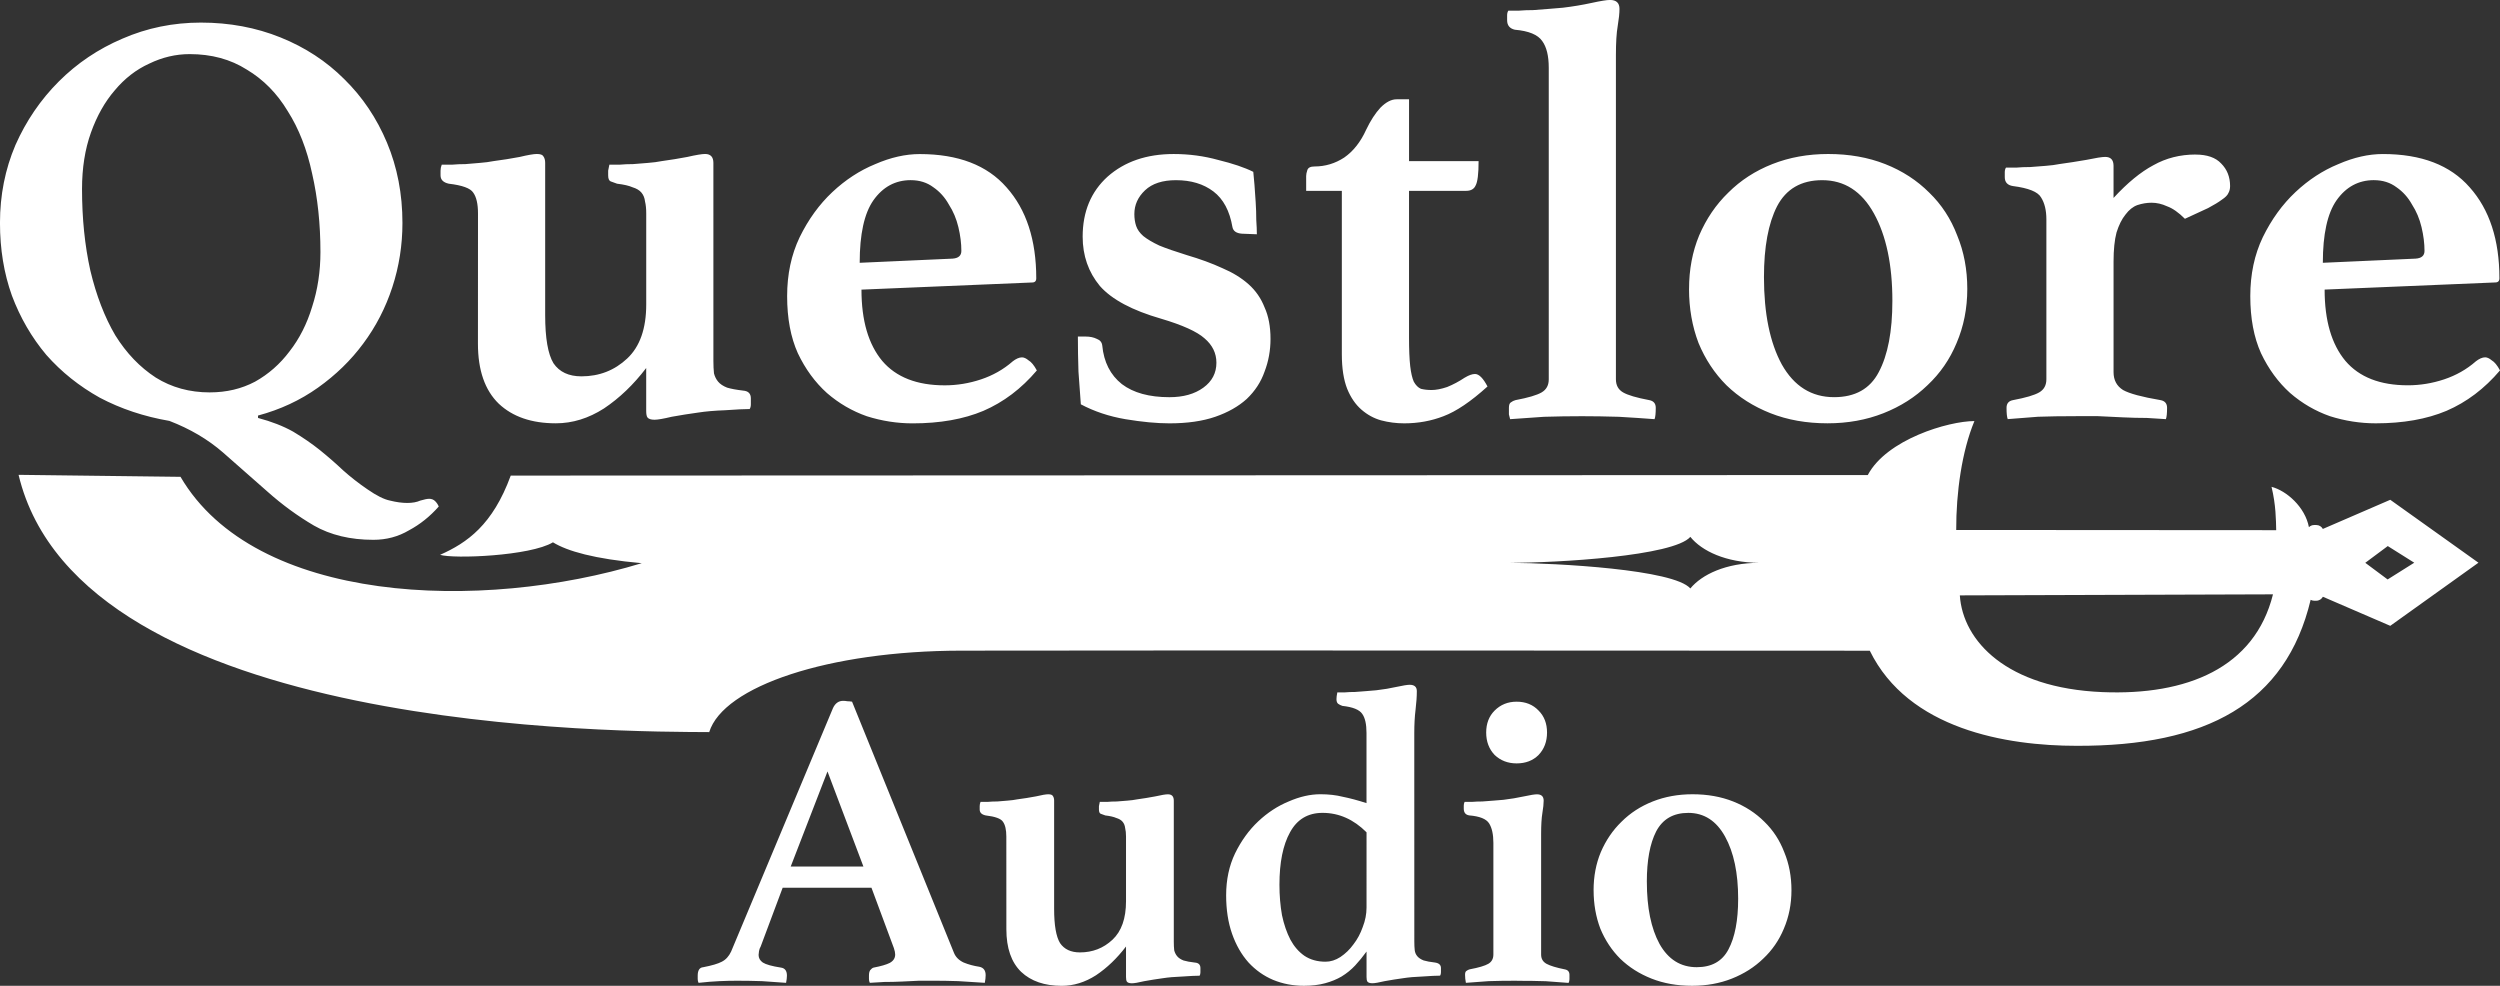 <?xml version="1.0" encoding="UTF-8" standalone="no"?>
<!-- Created with Inkscape (http://www.inkscape.org/) -->

<svg
   width="131.701mm"
   height="51.933mm"
   viewBox="0 0 131.701 51.933"
   version="1.1"
   id="svg5"
   inkscape:version="1.2 (dc2aeda, 2022-05-15)"
   sodipodi:docname="QLAudioLogo.svg"
   xml:space="preserve"
   inkscape:export-filename="QL Logo 4.svg"
   inkscape:export-xdpi="215.95494"
   inkscape:export-ydpi="215.95494"
   xmlns:inkscape="http://www.inkscape.org/namespaces/inkscape"
   xmlns:sodipodi="http://sodipodi.sourceforge.net/DTD/sodipodi-0.dtd"
   xmlns="http://www.w3.org/2000/svg"
   xmlns:svg="http://www.w3.org/2000/svg"><rect x="0" y="0" width="131.701" height="51.933" fill="#333333" stroke="none"/><sodipodi:namedview
     id="namedview7"
     pagecolor="#cdcdcd"
     bordercolor="#999999"
     borderopacity="1"
     inkscape:showpageshadow="0"
     inkscape:pageopacity="0"
     inkscape:pagecheckerboard="0"
     inkscape:deskcolor="#d1d1d1"
     inkscape:document-units="mm"
     showgrid="false"
     inkscape:zoom="0.64515723"
     inkscape:cx="197.62624"
     inkscape:cy="271.25171"
     inkscape:window-width="1440"
     inkscape:window-height="802"
     inkscape:window-x="0"
     inkscape:window-y="23"
     inkscape:window-maximized="0"
     inkscape:current-layer="svg5"
     showguides="true"><inkscape:grid
       type="xygrid"
       id="grid146" /><sodipodi:guide
       position="65.517,109.55"
       orientation="1,0"
       id="guide518"
       inkscape:locked="false" /><sodipodi:guide
       position="28.453,111.085"
       orientation="0,-1"
       id="guide520"
       inkscape:locked="false" /></sodipodi:namedview><defs
     id="defs2" /><path
     id="path760"
     d="m 130.417,19.043 q 0.282,-0.219 0.501,-0.219 0.157,0 0.345,0.157 0.219,0.125 0.438,0.532 -1.221,1.441 -2.819,2.13 -1.566,0.658 -3.727,0.658 -1.221,0 -2.412,-0.376 -1.159,-0.407 -2.098,-1.221 -0.94,-0.846 -1.535,-2.098 -0.564,-1.253 -0.564,-3.007 0,-1.723 0.658,-3.101 0.689,-1.409 1.723,-2.38 1.034,-0.971 2.255,-1.472 1.221,-0.532 2.349,-0.532 3.038,0 4.573,1.754 1.566,1.754 1.566,4.792 0,0.219 -0.219,0.219 l -8.989,0.376 q 0,2.443 1.096,3.758 1.096,1.284 3.289,1.284 0.971,0 1.911,-0.313 0.94,-0.313 1.66,-0.94 z m -5.356,-9.553 q -1.221,0 -1.973,1.065 -0.72,1.034 -0.72,3.289 l 4.886,-0.219 q 0.47,-0.031 0.47,-0.407 0,-0.595 -0.157,-1.253 -0.157,-0.658 -0.501,-1.19 -0.313,-0.564 -0.814,-0.908 -0.501,-0.376 -1.19,-0.376 z m -9.396,-1.347 q 0.908,0 1.347,0.47 0.47,0.47 0.47,1.19 0,0.219 -0.094,0.376 -0.063,0.157 -0.345,0.345 -0.251,0.188 -0.72,0.438 -0.47,0.219 -1.221,0.564 -0.501,-0.501 -0.94,-0.658 -0.407,-0.188 -0.814,-0.188 -0.376,0 -0.752,0.125 -0.345,0.125 -0.626,0.501 -0.282,0.345 -0.47,0.94 -0.157,0.595 -0.157,1.535 v 5.826 q 0,0.626 0.501,0.94 0.501,0.282 1.973,0.532 0.345,0.063 0.345,0.407 0,0.438 -0.063,0.595 -0.407,-0.031 -1.002,-0.063 -0.595,0 -1.253,-0.031 -0.658,-0.031 -1.315,-0.063 -0.626,0 -1.128,0 -1.19,0 -2.036,0.031 -0.846,0.063 -1.597,0.125 -0.063,-0.157 -0.063,-0.595 0,-0.345 0.345,-0.407 1.002,-0.188 1.378,-0.407 0.376,-0.219 0.376,-0.689 v -8.425 q 0,-0.72 -0.282,-1.159 -0.251,-0.438 -1.472,-0.595 -0.438,-0.063 -0.438,-0.47 0,-0.094 0,-0.251 0,-0.157 0.063,-0.251 0.188,0 0.532,0 0.345,-0.031 0.752,-0.031 0.407,-0.031 0.814,-0.063 0.407,-0.031 0.72,-0.094 0.689,-0.094 1.409,-0.219 0.752,-0.157 1.002,-0.157 0.438,0 0.438,0.47 v 1.691 q 1.096,-1.19 2.098,-1.723 1.002,-0.564 2.224,-0.564 z M 88.98,15.222 q 0,-1.535 0.532,-2.819 0.564,-1.315 1.535,-2.255 0.971,-0.971 2.318,-1.503 1.347,-0.532 2.944,-0.532 1.66,0 3.007,0.532 1.347,0.532 2.318,1.503 0.971,0.94 1.472,2.255 0.532,1.284 0.532,2.819 0,1.535 -0.564,2.85 -0.532,1.284 -1.535,2.224 -0.971,0.94 -2.318,1.472 -1.347,0.532 -2.944,0.532 -1.66,0 -3.007,-0.532 -1.347,-0.532 -2.318,-1.472 -0.94,-0.94 -1.472,-2.224 -0.501,-1.315 -0.501,-2.85 z m 3.946,-0.626 q 0,2.881 0.94,4.604 0.971,1.723 2.756,1.723 1.66,0 2.349,-1.315 0.72,-1.347 0.72,-3.758 0,-2.85 -0.971,-4.604 -0.971,-1.754 -2.725,-1.754 -1.66,0 -2.38,1.378 -0.689,1.347 -0.689,3.727 z m -5.763,7.486 q -0.814,-0.063 -1.879,-0.125 -1.034,-0.031 -1.942,-0.031 -1.002,0 -2.004,0.031 -0.971,0.063 -1.785,0.125 -0.031,-0.125 -0.063,-0.251 0,-0.157 0,-0.345 0,-0.219 0.094,-0.282 0.125,-0.094 0.251,-0.125 1.002,-0.188 1.378,-0.407 0.376,-0.219 0.376,-0.689 V 3.57 q 0,-0.94 -0.345,-1.409 -0.345,-0.501 -1.441,-0.595 -0.407,-0.094 -0.407,-0.501 0,-0.094 0,-0.251 0,-0.157 0.063,-0.251 0.188,0 0.532,0 0.376,-0.031 0.783,-0.031 0.407,-0.031 0.814,-0.063 0.407,-0.031 0.752,-0.063 0.783,-0.094 1.503,-0.251 0.72,-0.157 0.971,-0.157 0.501,0 0.501,0.47 0,0.345 -0.094,0.908 -0.094,0.532 -0.094,1.535 V 19.982 q 0,0.47 0.376,0.689 0.376,0.219 1.378,0.407 0.345,0.063 0.345,0.407 0,0.438 -0.063,0.595 z m -9.991,-2.192 q 0.313,-0.188 0.532,-0.188 0.313,0 0.658,0.658 -1.315,1.19 -2.318,1.566 -0.971,0.376 -2.067,0.376 -0.626,0 -1.221,-0.157 -0.564,-0.157 -1.034,-0.564 -0.47,-0.407 -0.752,-1.096 -0.282,-0.72 -0.282,-1.817 v -8.613 h -1.879 V 9.271 q 0,-0.125 0.063,-0.313 0.063,-0.188 0.376,-0.188 0.846,0 1.566,-0.47 0.72,-0.501 1.159,-1.472 0.345,-0.72 0.752,-1.159 0.438,-0.438 0.846,-0.438 h 0.658 v 3.257 h 3.664 q 0,1.002 -0.157,1.284 -0.125,0.282 -0.501,0.282 h -3.007 v 7.736 q 0,0.94 0.063,1.503 0.063,0.532 0.188,0.814 0.157,0.282 0.376,0.376 0.251,0.063 0.564,0.063 0.345,0 0.814,-0.157 0.47,-0.188 0.94,-0.501 z m -11.745,-7.579 q -0.438,-0.031 -0.501,-0.345 -0.219,-1.284 -1.002,-1.879 -0.783,-0.595 -1.973,-0.595 -1.065,0 -1.629,0.532 -0.564,0.532 -0.564,1.253 0,0.345 0.094,0.626 0.094,0.282 0.376,0.532 0.313,0.251 0.846,0.501 0.532,0.219 1.441,0.501 1.065,0.313 1.879,0.689 0.814,0.345 1.378,0.846 0.564,0.501 0.846,1.221 0.313,0.689 0.313,1.66 0,0.908 -0.313,1.723 -0.282,0.814 -0.94,1.441 -0.658,0.595 -1.66,0.94 -1.002,0.345 -2.412,0.345 -1.002,0 -2.318,-0.219 -1.284,-0.219 -2.349,-0.783 -0.063,-0.814 -0.125,-1.723 -0.031,-0.94 -0.031,-1.848 h 0.407 q 0.345,0 0.595,0.125 0.251,0.094 0.282,0.345 0.125,1.315 1.034,2.036 0.908,0.689 2.506,0.689 1.096,0 1.785,-0.501 0.689,-0.501 0.689,-1.315 0,-0.752 -0.626,-1.284 -0.595,-0.532 -2.286,-1.034 -2.286,-0.658 -3.226,-1.723 -0.908,-1.096 -0.908,-2.6 0,-1.973 1.315,-3.163 1.347,-1.19 3.477,-1.19 1.221,0 2.349,0.313 1.159,0.282 1.848,0.626 0.031,0.251 0.063,0.689 0.031,0.407 0.063,0.908 0.031,0.47 0.031,0.94 0.031,0.438 0.031,0.752 z m -12.09,6.734 q 0.282,-0.219 0.501,-0.219 0.157,0 0.345,0.157 0.219,0.125 0.438,0.532 -1.221,1.441 -2.819,2.13 -1.566,0.658 -3.727,0.658 -1.221,0 -2.412,-0.376 -1.159,-0.407 -2.098,-1.221 -0.94,-0.846 -1.535,-2.098 -0.564,-1.253 -0.564,-3.007 0,-1.723 0.658,-3.101 0.689,-1.409 1.723,-2.38 1.034,-0.971 2.255,-1.472 1.221,-0.532 2.349,-0.532 3.038,0 4.573,1.754 1.566,1.754 1.566,4.792 0,0.219 -0.219,0.219 l -8.989,0.376 q 0,2.443 1.096,3.758 1.096,1.284 3.289,1.284 0.971,0 1.911,-0.313 0.94,-0.313 1.66,-0.94 z M 47.982,9.49 q -1.221,0 -1.973,1.065 -0.72,1.034 -0.72,3.289 l 4.886,-0.219 q 0.47,-0.031 0.47,-0.407 0,-0.595 -0.157,-1.253 -0.157,-0.658 -0.501,-1.19 -0.313,-0.564 -0.814,-0.908 -0.501,-0.376 -1.19,-0.376 z M 25.181,11.244 q 0,-0.752 -0.251,-1.096 -0.219,-0.345 -1.284,-0.47 -0.438,-0.094 -0.438,-0.438 0,-0.094 0,-0.251 0,-0.157 0.063,-0.313 0.188,0 0.532,0 0.345,-0.031 0.72,-0.031 0.376,-0.031 0.752,-0.063 0.407,-0.031 0.72,-0.094 0.72,-0.094 1.378,-0.219 0.658,-0.157 0.908,-0.157 0.282,0 0.345,0.125 0.094,0.125 0.094,0.345 v 8.018 q 0,1.817 0.438,2.537 0.47,0.689 1.472,0.689 1.409,0 2.412,-0.94 1.002,-0.94 1.002,-2.85 v -4.792 q 0,-0.376 -0.063,-0.626 -0.031,-0.282 -0.188,-0.47 -0.157,-0.188 -0.47,-0.282 -0.282,-0.125 -0.814,-0.188 -0.188,-0.063 -0.345,-0.125 -0.125,-0.063 -0.125,-0.313 0,-0.094 0,-0.251 0.031,-0.157 0.063,-0.313 0.219,0 0.532,0 0.345,-0.031 0.72,-0.031 0.407,-0.031 0.783,-0.063 0.407,-0.031 0.72,-0.094 0.689,-0.094 1.347,-0.219 0.689,-0.157 0.94,-0.157 0.438,0 0.438,0.47 V 19.011 q 0,0.376 0.031,0.658 0.063,0.251 0.219,0.438 0.157,0.188 0.47,0.313 0.313,0.094 0.846,0.157 0.407,0.031 0.407,0.407 0,0.157 0,0.313 0,0.157 -0.063,0.251 -0.407,0 -1.284,0.063 -0.846,0.031 -1.441,0.125 -0.689,0.094 -1.378,0.219 -0.658,0.157 -0.908,0.157 -0.282,0 -0.376,-0.125 -0.063,-0.094 -0.063,-0.345 v -2.255 q -1.002,1.315 -2.224,2.13 -1.221,0.783 -2.537,0.783 -1.911,0 -3.007,-1.034 -1.096,-1.065 -1.096,-3.163 z m -11.588,10.774 q 1.065,0.282 1.848,0.72 0.783,0.47 1.409,0.971 0.658,0.532 1.221,1.065 0.595,0.532 1.284,1.002 0.72,0.501 1.19,0.595 0.501,0.125 0.908,0.125 0.407,0 0.689,-0.125 0.313,-0.094 0.47,-0.094 0.188,0 0.313,0.125 0.125,0.125 0.188,0.282 -0.689,0.783 -1.566,1.253 -0.846,0.501 -1.879,0.501 -1.817,0 -3.132,-0.752 -1.284,-0.752 -2.443,-1.785 -1.128,-1.002 -2.349,-2.067 -1.19,-1.034 -2.819,-1.66 -2.004,-0.345 -3.664,-1.221 -1.629,-0.908 -2.819,-2.255 -1.159,-1.378 -1.817,-3.132 -0.626,-1.754 -0.626,-3.821 0,-2.192 0.814,-4.103 0.846,-1.911 2.286,-3.351 1.441,-1.441 3.351,-2.255 1.942,-0.846 4.134,-0.846 2.255,0 4.197,0.783 1.942,0.783 3.351,2.192 1.441,1.409 2.255,3.351 0.814,1.942 0.814,4.228 0,1.754 -0.532,3.383 -0.532,1.629 -1.535,2.975 -0.971,1.315 -2.38,2.318 -1.409,1.002 -3.163,1.472 z m -2.537,-1.347 q 1.315,0 2.38,-0.564 1.065,-0.595 1.817,-1.597 0.783,-1.002 1.19,-2.349 0.438,-1.347 0.438,-2.881 0,-2.224 -0.438,-4.134 -0.407,-1.911 -1.284,-3.289 -0.846,-1.409 -2.161,-2.192 -1.284,-0.814 -3.007,-0.814 -1.096,0 -2.13,0.501 -1.034,0.47 -1.817,1.409 -0.783,0.908 -1.253,2.224 -0.47,1.315 -0.47,2.975 0,2.318 0.438,4.291 0.47,1.973 1.315,3.414 0.877,1.409 2.13,2.224 1.253,0.783 2.85,0.783 z m 92.954,1.511 c -1.369,0.002 -4.623,0.968 -5.614,2.843 l -19.66,0.009 -25.915,0.01 -25.915,0.01 c -0.953,2.605 -2.3,3.542 -3.722,4.174 0.696,0.222 4.753,0.064 5.946,-0.659 0.753,0.464 2.172,0.875 4.677,1.099 -8.488,2.586 -20.371,2.158 -24.297,-4.549 l -8.532,-0.105 c 3.266,13.66 31.975,13.526 36.384,13.553 0.747,-2.412 6.282,-4.281 13.26,-4.291 15.953,-0.023 31.92,0.003 47.879,0.003 2.03,4.143 7.195,5.01 10.9,5.01 6.824,0.023 11.022,-2.23 12.325,-7.691 0.056,0.03 0.12,0.048 0.188,0.048 h 0.107 c 0.152,0 0.283,-0.085 0.349,-0.21 l 3.55,1.532 4.646,-3.325 -4.646,-3.315 -3.551,1.536 c -0.067,-0.124 -0.197,-0.207 -0.348,-0.207 h -0.107 c -0.109,0 -0.207,0.043 -0.279,0.114 -0.202,-1.065 -1.18,-1.921 -1.97,-2.126 0.233,0.965 0.233,1.747 0.246,2.284 l -16.857,-0.011 c -0.006,-1.975 0.298,-4.141 0.958,-5.735 z m -14.962,6.1 c 0.591,0.738 1.874,1.36 3.63,1.367 -1.762,0.006 -3.029,0.621 -3.63,1.351 -0.876,-1.002 -6.972,-1.331 -9.528,-1.351 2.555,4.5e-4 8.649,-0.354 9.528,-1.367 z m 36.741,0.485 1.395,0.877 -1.403,0.882 -1.177,-0.877 z m -22.543,2.598 16.496,-0.055 c -0.967,3.879 -4.541,5.336 -8.992,5.15 -5.04,-0.21 -7.347,-2.691 -7.505,-5.095 z m -19.295,15.533 q 0,-1.091 0.379,-2.004 0.401,-0.935 1.091,-1.604 0.69,-0.69 1.648,-1.069 0.958,-0.379 2.094,-0.379 1.18,0 2.138,0.379 0.958,0.379 1.648,1.069 0.69,0.668 1.047,1.604 0.379,0.913 0.379,2.004 0,1.091 -0.401,2.027 -0.379,0.913 -1.091,1.581 -0.69,0.668 -1.648,1.047 -0.958,0.379 -2.094,0.379 -1.18,0 -2.138,-0.379 -0.958,-0.379 -1.648,-1.047 -0.668,-0.668 -1.047,-1.581 -0.356,-0.935 -0.356,-2.027 z m 2.806,-0.445 q 0,2.049 0.668,3.274 0.69,1.225 1.96,1.225 1.18,0 1.67,-0.935 0.512,-0.958 0.512,-2.673 0,-2.027 -0.69,-3.274 -0.69,-1.247 -1.938,-1.247 -1.18,0 -1.693,0.98 -0.49,0.958 -0.49,2.65 z m -6.838,5.212 q -0.869,0 -1.492,0.022 -0.624,0.044 -1.203,0.089 -0.044,-0.223 -0.044,-0.423 0,-0.156 0.067,-0.2 0.089,-0.067 0.178,-0.089 0.713,-0.134 0.98,-0.29 0.267,-0.156 0.267,-0.49 v -5.88 q 0,-0.668 -0.223,-1.025 -0.223,-0.356 -1.047,-0.423 -0.29,-0.044 -0.29,-0.356 0,-0.067 0,-0.156 0,-0.111 0.044,-0.2 0.134,0 0.379,0 0.267,-0.022 0.557,-0.022 0.29,-0.022 0.579,-0.044 0.29,-0.022 0.535,-0.044 0.557,-0.067 1.069,-0.178 0.512,-0.111 0.69,-0.111 0.356,0 0.356,0.334 0,0.245 -0.067,0.646 -0.067,0.401 -0.067,1.114 v 6.348 q 0,0.334 0.29,0.49 0.29,0.156 0.958,0.29 0.245,0.044 0.245,0.29 0,0.111 0,0.223 0,0.111 -0.045,0.2 -0.557,-0.045 -1.203,-0.089 -0.646,-0.022 -1.515,-0.022 z m -1.626,-13.074 q 0,-0.713 0.445,-1.158 0.468,-0.468 1.158,-0.468 0.713,0 1.158,0.468 0.445,0.445 0.445,1.158 0,0.713 -0.445,1.18 -0.445,0.445 -1.158,0.445 -0.69,0 -1.158,-0.445 -0.445,-0.468 -0.445,-1.18 z m -3.786,11.002 q 0,0.267 0.022,0.468 0.022,0.178 0.134,0.312 0.111,0.134 0.334,0.223 0.223,0.067 0.601,0.111 0.312,0.045 0.312,0.29 0,0.111 0,0.223 0,0.111 -0.045,0.178 -0.29,0 -0.913,0.044 -0.601,0.022 -1.025,0.089 -0.49,0.067 -0.98,0.156 -0.468,0.111 -0.646,0.111 -0.2,0 -0.267,-0.089 -0.044,-0.067 -0.044,-0.245 v -1.336 q -0.29,0.401 -0.601,0.735 -0.312,0.334 -0.713,0.579 -0.379,0.223 -0.869,0.356 -0.49,0.134 -1.114,0.134 -0.869,0 -1.626,-0.312 -0.735,-0.312 -1.292,-0.913 -0.557,-0.624 -0.869,-1.515 -0.312,-0.891 -0.312,-2.027 0,-1.225 0.468,-2.205 0.49,-1.002 1.225,-1.693 0.735,-0.69 1.604,-1.047 0.869,-0.379 1.67,-0.379 0.646,0 1.18,0.134 0.557,0.111 1.247,0.334 v -3.697 q 0,-0.69 -0.223,-1.002 -0.223,-0.334 -1.047,-0.423 -0.134,-0.045 -0.223,-0.111 -0.089,-0.067 -0.089,-0.245 0,-0.134 0.045,-0.356 0.156,0 0.401,0 0.245,-0.022 0.535,-0.022 0.29,-0.022 0.579,-0.044 0.29,-0.022 0.535,-0.045 0.579,-0.067 1.069,-0.178 0.512,-0.111 0.69,-0.111 0.379,0 0.379,0.334 0,0.423 -0.067,0.98 -0.067,0.535 -0.067,1.247 z m -2.517,-5.746 q -1.025,-1.025 -2.316,-1.025 -1.158,0 -1.715,1.025 -0.557,1.002 -0.557,2.762 0,0.846 0.134,1.604 0.156,0.735 0.445,1.292 0.29,0.535 0.735,0.846 0.468,0.312 1.114,0.312 0.401,0 0.78,-0.245 0.401,-0.267 0.69,-0.668 0.312,-0.401 0.49,-0.913 0.2,-0.512 0.2,-1.025 z m -18.976,0.223 q 0,-0.535 -0.178,-0.78 -0.156,-0.245 -0.913,-0.334 -0.312,-0.067 -0.312,-0.312 0,-0.067 0,-0.178 0,-0.111 0.045,-0.223 0.134,0 0.379,0 0.245,-0.022 0.512,-0.022 0.267,-0.022 0.535,-0.044 0.29,-0.022 0.512,-0.067 0.512,-0.067 0.98,-0.156 0.468,-0.111 0.646,-0.111 0.2,0 0.245,0.089 0.067,0.089 0.067,0.245 v 5.702 q 0,1.292 0.312,1.804 0.334,0.49 1.047,0.49 1.002,0 1.715,-0.668 0.713,-0.668 0.713,-2.027 v -3.408 q 0,-0.267 -0.045,-0.445 -0.022,-0.2 -0.134,-0.334 -0.111,-0.134 -0.334,-0.2 -0.2,-0.089 -0.579,-0.134 -0.134,-0.044 -0.245,-0.089 -0.089,-0.044 -0.089,-0.223 0,-0.067 0,-0.178 0.022,-0.111 0.045,-0.223 0.156,0 0.379,0 0.245,-0.022 0.512,-0.022 0.29,-0.022 0.557,-0.044 0.29,-0.022 0.512,-0.067 0.49,-0.067 0.958,-0.156 0.49,-0.111 0.668,-0.111 0.312,0 0.312,0.334 v 7.417 q 0,0.267 0.022,0.468 0.045,0.178 0.156,0.312 0.111,0.134 0.334,0.223 0.223,0.067 0.601,0.111 0.29,0.022 0.29,0.29 0,0.111 0,0.223 0,0.111 -0.044,0.178 -0.29,0 -0.913,0.044 -0.601,0.022 -1.025,0.089 -0.49,0.067 -0.98,0.156 -0.468,0.111 -0.646,0.111 -0.2,0 -0.267,-0.089 -0.045,-0.067 -0.045,-0.245 v -1.604 q -0.713,0.935 -1.581,1.515 -0.869,0.557 -1.804,0.557 -1.359,0 -2.138,-0.735 -0.78,-0.757 -0.78,-2.249 z m -7.105,2.695 h -4.677 l -1.158,3.096 q -0.067,0.111 -0.089,0.245 -0.022,0.134 -0.022,0.2 0,0.245 0.223,0.401 0.245,0.156 0.958,0.267 0.312,0.044 0.312,0.423 0,0.156 -0.045,0.379 -0.601,-0.045 -1.27,-0.089 -0.668,-0.022 -1.314,-0.022 -0.445,0 -0.935,0.022 -0.49,0.022 -1.091,0.089 -0.045,-0.089 -0.045,-0.2 0,-0.111 0,-0.178 0,-0.423 0.29,-0.445 0.69,-0.134 0.98,-0.29 0.312,-0.156 0.49,-0.535 l 5.368,-12.829 q 0.178,-0.379 0.535,-0.379 0.111,0 0.223,0.022 0.111,0 0.245,0.022 l 5.368,13.23 q 0.134,0.334 0.512,0.512 0.379,0.156 0.824,0.223 0.334,0.067 0.334,0.445 0,0.178 -0.045,0.401 -0.713,-0.045 -1.403,-0.089 -0.69,-0.022 -1.292,-0.022 -0.312,0 -0.757,0 -0.445,0.022 -0.913,0.044 -0.468,0.022 -0.935,0.022 -0.445,0.022 -0.757,0.045 -0.045,-0.089 -0.045,-0.2 0,-0.111 0,-0.178 0,-0.2 0.067,-0.29 0.089,-0.111 0.178,-0.134 0.579,-0.111 0.846,-0.245 0.29,-0.156 0.29,-0.445 0,-0.134 -0.067,-0.334 z m -0.423,-1.114 -1.893,-5.011 -1.938,5.011 z"
     style="font-weight:bold;font-size:31.32px;font-family:Athelas;-inkscape-font-specification:'Athelas, Bold';display:inline;fill:#ffffff;fill-opacity:1;stroke-width:0.265"
     inkscape:label="logo" /></svg>
